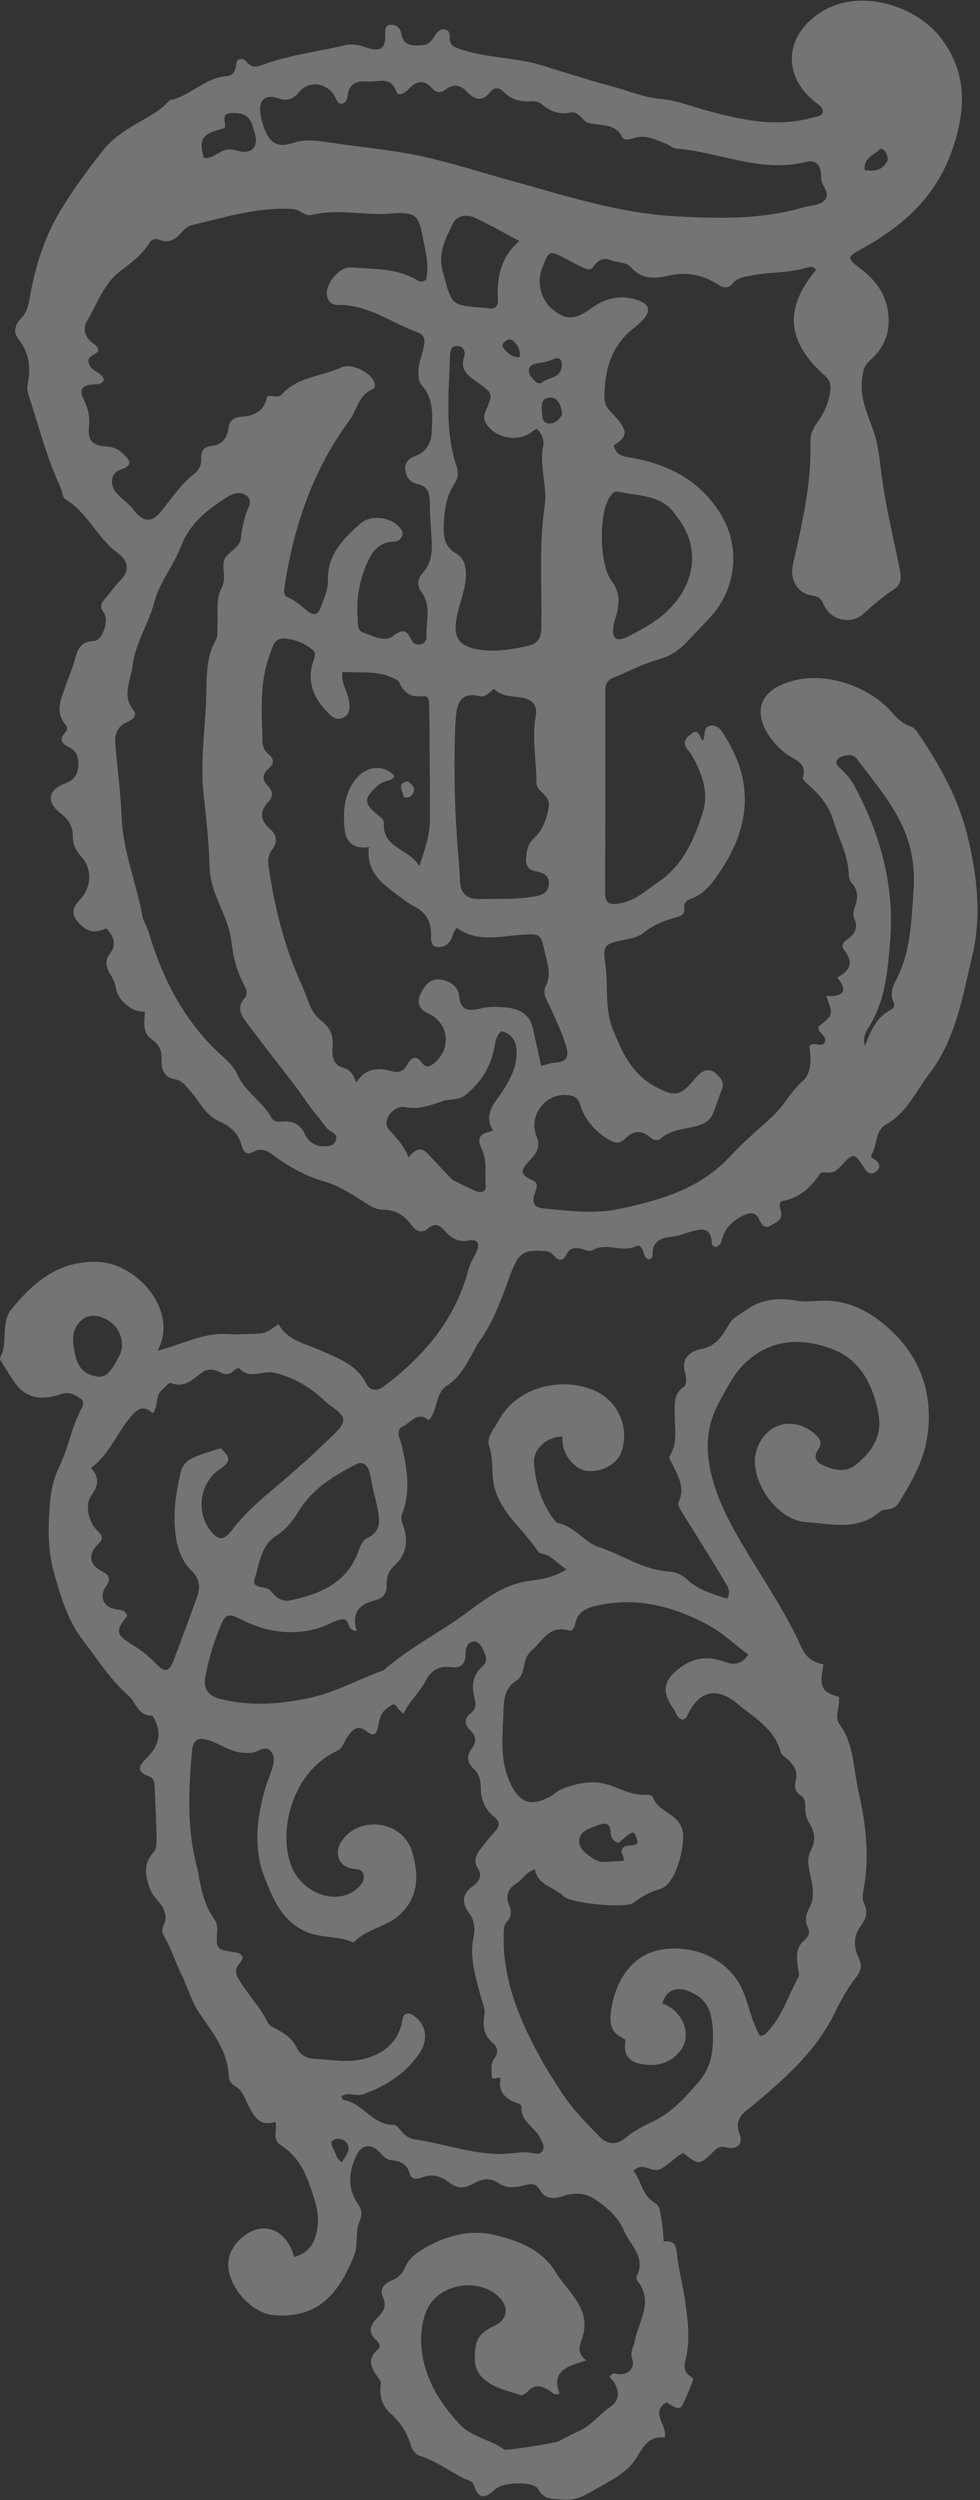 <svg width="360" height="918" viewBox="0 0 360 918" fill="none" xmlns="http://www.w3.org/2000/svg">
<rect x="0" y="0" width="360" height="918" fill="#333333" stroke="none"/>
<path d="M208.339 460.176C207.063 462.976 205.567 463.363 203.662 461.281C202.775 460.312 202.026 459.552 200.411 459.426C192.464 458.808 190.588 459.831 187.66 467.583C184.549 475.817 181.841 484.301 176.776 491.551C172.72 497.356 170.66 504.67 164.268 508.762C159.662 511.71 160.977 517.73 157.495 521.535C153.453 517.972 150.928 522.342 148.015 523.769C145.107 525.194 146.875 527.909 147.459 530.366C149.464 538.812 151.057 547.35 147.73 555.884C147.136 557.407 147.6 558.748 148.111 560.212C150.027 565.696 149.41 570.813 144.933 574.834C142.707 576.833 141.994 579.129 142.024 581.908C142.058 585.108 140.908 586.919 137.359 587.748C131.812 589.043 128.967 592.774 131.083 598.899C127.415 598.808 128.631 595.433 126.449 594.546C123.288 594.648 120.525 596.773 117.379 597.741C107.115 600.9 97.275 599.182 88.121 594.44C84.154 592.384 82.834 592.726 81.187 596.631C78.593 602.785 76.695 609.103 75.436 615.627C74.548 620.229 76.581 622.777 81.135 623.909C92.214 626.663 103.102 625.786 114.138 623.379C123.525 621.332 131.772 616.58 140.665 613.407C140.82 613.352 140.982 613.278 141.104 613.171C149.055 606.203 158.411 601.075 167.086 595.268C175.405 589.699 183.096 582.081 194.284 580.531C198.506 579.946 203.708 579.296 208.097 576.221C204.846 574.395 202.858 571.137 199.053 570.507C198.586 570.43 197.988 570.182 197.749 569.818C191.824 560.778 181.748 554.102 181.026 542.147C180.793 538.285 180.913 534.659 179.642 530.812C178.617 527.71 181.577 524.648 183.066 521.817C189.986 508.658 207.689 505.152 219.501 511.162C227.539 515.251 231.272 524.897 228.215 533.317C226.687 537.529 221.269 540.557 215.966 540.163C211.75 539.85 207.6 535.471 206.723 530.343C206.561 529.394 206.609 528.409 206.56 527.44C200.36 527.79 195.681 532.249 196.191 537.802C196.865 545.146 198.995 552.114 203.592 558.094C203.985 558.605 204.537 559.222 205.105 559.335C211.184 560.553 214.768 566.422 220.065 568.128C228.527 570.854 236.024 576.352 245.151 576.98C247.939 577.172 250.186 577.967 252.302 579.917C256.433 583.723 261.678 585.397 267.16 587.012C268.701 584.34 267.118 582.249 266.047 580.455C260.933 571.888 255.595 563.453 250.34 554.97C249.634 553.83 248.787 552.621 249.409 551.254C251.719 546.179 249.021 541.995 247.071 537.697C246.59 536.636 245.476 535.459 246.083 534.497C249.02 529.84 247.802 524.363 247.853 519.658C247.901 515.217 247.221 511.942 251.346 509.127C252.204 508.541 252.229 505.812 251.756 504.358C249.915 498.702 253.644 496.126 257.683 495.342C263.329 494.245 265.52 490.096 267.942 486.12C269.432 483.673 271.576 482.836 273.633 481.336C279.719 476.899 285.864 476.455 292.925 477.662C296.386 478.253 300.148 477.524 303.819 477.628C314.282 477.923 322.623 483.673 329.008 490.213C338.914 500.359 342.961 513.644 340.508 528.283C339.038 537.059 334.692 544.481 330.151 551.871C329.373 553.136 328.379 553.75 327.007 554.038C325.714 554.31 324.103 554.31 323.218 555.092C315.055 562.304 305.225 559.464 296.215 558.939C285.065 558.289 274.916 542.907 277.795 532.936C280.842 522.385 291.802 519.466 299.846 527.028C301.593 528.67 301.893 530.327 300.52 532.314C298.966 534.562 299.454 536.689 301.757 537.776C305.918 539.741 310.506 541.029 314.498 537.778C320.14 533.183 324.137 527.482 322.773 519.631C320.941 509.091 316.303 499.562 306.201 495.576C295.025 491.167 283.362 491.277 273.661 500.572C269.513 504.546 267.195 509.438 264.43 514.391C260.354 521.692 259.347 528.779 260.342 536.208C261.834 547.36 266.943 557.336 272.638 566.994C280.052 579.567 288.429 591.603 294.443 604.963C296.109 608.665 298.8 610.524 302.54 611.13C300.486 620.387 302.715 621.429 308.148 623.102C308.807 626.42 306.253 630.2 308.436 633.206C313.859 640.672 313.457 649.646 315.403 657.995C318.239 670.165 319.493 682.457 317.058 694.888C316.763 696.397 316.868 697.801 317.538 699.254C318.767 701.922 318.229 704.49 316.488 706.762C313.53 710.623 313.377 714.696 315.445 718.941C316.743 721.606 316.41 723.557 314.428 726.107C311.302 730.128 308.794 734.712 306.543 739.312C299.763 753.16 288.546 763.041 277.082 772.678C273.504 775.685 269.39 777.623 271.743 783.787C273.024 787.143 270.862 789.618 266.664 788.505C265.086 788.087 263.856 788.344 262.611 789.57C256.899 795.195 256.864 795.159 250.986 790.616C247.834 792.01 245.756 795.01 242.507 796.497C239.257 797.985 236.106 793.562 232.706 797.181C235.679 800.829 235.778 806.199 240.697 809.002C242.687 810.136 242.592 813.36 243.064 815.718C243.517 817.984 243.56 820.331 243.821 823.037C248.732 822.631 248.371 825.465 248.87 829.277C249.582 834.712 251.049 840.107 251.795 845.634C252.746 852.683 253.627 859.677 251.801 866.657C251.178 869.036 251.261 870.881 253.324 872.404C253.85 872.792 254.772 873.503 254.679 873.742C253.403 877.026 252.214 880.386 250.49 883.438C249.704 884.828 248.172 884.305 244.791 882.151C238.645 885.925 245.221 890.403 244.218 895.057C238.624 894.386 236.495 897.964 233.942 902.305C230.82 907.615 224.92 910.575 219.583 913.571C215.705 915.746 212.076 918.38 206.789 917.867C202.977 917.497 199.907 918.072 197.655 913.986C196.056 911.084 184.967 911.223 181.86 914.109C178.218 917.492 175.777 917.915 174.081 912.532C173.594 910.989 171.88 910.812 170.534 910.148C164.997 907.414 160.079 903.519 154.013 901.699C152.695 901.304 151.318 899.425 150.914 897.968C149.6 893.22 147.056 889.464 143.436 886.185C140.586 883.603 139.358 880.18 139.818 876.237C139.911 875.438 139.911 874.38 139.475 873.808C136.616 870.068 134.177 866.497 139.114 862.419C139.942 861.735 139.092 860.046 138.237 859.298C134.642 856.147 136.334 853.378 138.841 850.826C141.014 848.616 142.152 846.615 140.596 843.351C139.279 840.589 141.24 838.428 143.74 837.48C146.493 836.435 147.983 834.633 149.109 832.031C150.256 829.379 152.535 827.604 154.996 826.094C163.239 821.038 172.485 818.484 181.646 820.689C190.14 822.734 198.956 825.8 204.067 834.27C206.376 838.096 209.606 841.26 211.992 845.095C214.757 849.539 215.484 854.064 213.78 858.821C212.757 861.676 211.932 864.184 215.397 866.727C208.724 868.817 202.278 870.43 205.55 878.855C203.625 879.83 202.785 878.443 201.745 877.787C198.944 876.022 196.316 875.293 193.751 878.266C193.165 878.945 191.834 879.722 191.189 879.491C186.333 877.758 181.03 876.894 177.164 873.043C174.129 870.019 174.174 866.314 174.607 862.331C175.096 857.827 177.892 855.732 181.576 854.058C186.426 851.853 187.122 847.109 183.26 843.398C175.609 836.048 160.73 838.643 156.706 848.449C154.135 854.714 154.248 861.634 155.893 868.15C157.995 876.482 162.559 883.3 168.498 889.826C173.328 895.134 179.903 895.586 185.015 899.336C185.142 899.43 185.325 899.452 185.486 899.494C186.723 899.819 204.106 897.047 205.275 896.428C207.773 895.105 210.258 893.735 212.84 892.594C217.404 890.579 220.268 886.399 224.378 883.675C228.237 881.117 227.477 876.097 223.934 872.899C224.794 871.378 225.536 871.42 226.419 871.638C230.275 872.59 233.463 869.853 232.227 866.173C231.345 863.548 232.775 861.935 233.145 859.832C234.425 852.56 240.28 845.358 234.287 837.682C233.925 837.218 233.671 836.262 233.902 835.803C237.418 828.801 231.384 824.316 229.168 819.027C227.05 813.973 222.598 810.174 217.962 807.224C214.683 805.138 210.725 805.108 206.859 806.414C203.489 807.553 200.296 807.667 198.179 803.945C196.655 801.267 194.159 802.04 191.933 802.602C188.725 803.411 185.748 803.498 182.868 801.491C179.655 799.252 176.361 800.349 173.441 802.051C170.374 803.838 167.676 803.476 165.11 801.475C161.979 799.033 158.746 798.035 154.897 799.619C153.242 800.301 151.114 800.263 150.598 798.389C149.576 794.671 147.263 793.527 143.722 793.231C141.986 793.086 140.617 791.554 139.328 790.155C136.407 786.986 132.779 787.508 130.965 791.359C128.143 797.348 127.479 803.474 131.445 809.219C133.086 811.596 133.069 813.34 131.967 816.015C130.419 819.771 131.669 824.148 130.105 828.123C124.322 842.823 116.401 851.263 100.899 850.178C92.01 849.555 82.772 838.684 83.951 829.901C84.694 824.364 90.621 818.738 96.166 818.307C101.57 817.887 106.33 822.041 108.023 828.782C114.522 827.106 116.377 821.863 116.772 816.305C117.11 811.567 115.366 807.039 113.777 802.409C111.589 796.032 108.547 791.103 102.876 787.49C99.928 785.611 102 781.921 101.154 779.19C96.002 780.498 93.905 779.086 90.253 771.06C89.316 769.003 88.5 767.252 86.482 766.116C85.138 765.359 84.101 764.045 84.043 762.504C83.702 753.323 78.227 746.432 73.379 739.451C70.265 734.967 69.065 729.811 66.685 725.102C64.451 720.683 63.104 715.789 60.534 711.476C59.716 710.104 59.253 708.709 59.987 707.224C62.105 702.932 59.655 699.818 57.14 696.933C55.777 695.37 55.117 693.839 54.509 691.856C53.152 687.427 53.057 683.761 56.475 680.089C57.604 678.876 57.553 676.277 57.517 674.321C57.406 668.168 57.046 662.019 56.782 655.869C56.714 654.299 56.408 652.834 54.696 652.246C49.444 650.442 51.461 647.915 54.025 645.395C57.797 641.686 59.427 637.469 57.227 632.332C56.851 631.453 56.202 629.975 55.689 629.979C50.568 630.02 50.018 625.089 47.222 622.667C40.537 616.878 36.05 609.525 30.733 602.688C24.739 594.981 22.389 586.359 19.841 577.498C17.665 569.927 17.649 562.44 18.149 554.523C18.516 548.709 19.244 543.681 21.791 538.514C25.169 531.663 26.247 523.868 30.019 517.114C30.683 515.925 30.895 514.381 29.519 513.504C27.452 512.186 25.487 510.919 22.602 511.887C16.43 513.957 10.347 514.184 5.86 508.277C3.864 505.65 2.229 502.746 0.467 499.945C0.21 499.537 -0.119 498.847 0.049 498.548C3.155 493.023 0.102 485.872 4.126 480.874C12.257 470.775 21.798 462.767 35.967 463.373C51.084 464.02 65.791 482.03 57.815 495.974C66.675 493.799 74.734 489.207 83.992 489.878C86.475 490.058 88.986 489.896 91.483 489.842C97.351 489.714 97.351 489.702 102.294 486.224C105.775 492.395 112.313 493.366 118.137 496.036C124.068 498.756 130.914 501.01 134.35 507.716C135.937 510.812 138.309 511.135 141.317 508.857C156.017 497.725 167.36 484.266 172.135 465.997C172.715 463.78 174.058 461.765 175.024 459.645C176.363 456.703 175.633 454.862 172.186 455.513C168.381 456.231 165.761 454.693 163.456 452.025C161.621 449.902 159.84 448.838 157.156 451.12C155.029 452.928 152.948 452.306 151.238 449.933C148.686 446.391 145.348 444.213 140.714 444.21C137.59 444.208 135.105 442.208 132.59 440.619C128.35 437.939 124.062 435.28 119.246 433.891C112.242 431.872 106.071 428.415 100.278 424.125C98.057 422.479 95.832 421.346 92.949 423.013C90.407 424.483 89.287 422.622 88.724 420.49C87.558 416.067 84.549 413.517 80.517 411.752C75.368 409.497 73.208 404.263 69.685 400.392C68.023 398.566 66.847 396.635 63.902 396.22C60.361 395.722 59.072 392.218 59.323 389.389C59.639 385.812 58.312 383.465 55.83 381.713C52.006 379.016 53.182 375.055 53.176 371.436C48.971 371.932 43.541 367.737 42.646 363.162C42.215 360.96 41.425 359.153 40.286 357.32C38.876 355.053 38.521 352.679 40.294 350.34C42.916 346.88 41.887 343.88 39.01 340.839C35.778 342.409 32.751 342.647 29.893 339.862C26.146 336.211 25.955 334.044 29.558 330.16C33.666 325.73 33.965 319.029 29.808 314.505C27.718 312.23 26.694 309.852 26.729 306.909C26.772 303.257 25.097 300.789 22.192 298.57C16.82 294.467 17.639 289.96 23.972 287.658C26.787 286.635 28.397 284.804 28.717 281.859C29.043 278.862 28.55 275.995 25.657 274.527C22.911 273.134 21.363 271.837 23.98 268.991C24.738 268.166 24.841 267.057 24.14 266.233C19.828 261.168 22.699 256.207 24.307 251.254C25.233 248.404 26.554 245.673 27.343 242.791C28.387 238.978 29.133 235.615 34.422 235.407C37.727 235.276 40.19 227.752 38.109 224.92C36.513 222.747 37.169 221.386 38.669 219.716C40.554 217.619 42.082 215.177 44.095 213.224C48.047 209.391 46.93 205.769 43.278 203.096C35.803 197.626 32.278 188.446 24.312 183.508C22.803 182.572 22.957 180.543 22.264 179.056C17.397 168.616 14.505 157.49 10.973 146.589C10.418 144.877 9.761 142.891 10.121 141.245C11.49 134.999 10.668 129.473 6.637 124.294C4.816 121.955 5.531 119.074 7.639 116.998C10.192 114.483 10.534 111.475 11.148 108.089C13.08 97.421 16.418 87.019 21.985 77.693C26.688 69.813 32.18 62.347 37.891 55.147C41.943 50.037 47.783 46.755 53.398 43.522C56.307 41.847 59.103 40.181 61.429 37.766C61.775 37.407 62.117 36.873 62.538 36.783C69.952 35.202 75.25 28.611 82.989 27.994C87.171 27.66 86.333 24.131 87.139 22.158C88.891 21.134 89.911 21.882 90.625 22.772C92.297 24.854 94.117 24.696 96.399 23.848C106.265 20.183 116.727 18.949 126.912 16.578C129.625 15.946 132.08 16.613 134.685 17.489C139.943 19.258 141.81 17.674 141.488 12.258C141.404 10.835 141.59 9.403 143.243 9.136C145.435 8.781 147.03 10.361 147.316 12.069C148.148 17.031 151.493 16.841 155.159 16.606C157.513 16.456 158.583 14.92 159.685 13.177C160.48 11.919 161.5 10.608 163.224 10.787C165.313 11.004 165.157 12.777 165.204 14.243C165.286 16.788 166.991 17.315 169.05 18.027C178.883 21.429 189.455 21.001 199.34 24.08C207.597 26.652 215.842 29.285 224.188 31.535C230.348 33.197 236.762 35.876 242.54 36.328C248.472 36.793 253.209 38.811 258.555 40.287C271.7 43.918 285.107 47.047 298.878 43.089C300.124 42.731 301.599 42.844 302.274 41.235C302.372 39.297 300.727 38.483 299.477 37.495C287.044 27.674 288.305 12.655 301.824 4.301C316.591 -4.823 337.149 2.71 345.63 13.933C356.063 27.738 354.625 42.239 349.076 56.982C343.091 72.883 331.079 83.406 316.549 91.389C311.062 94.404 311.006 94.793 316.059 98.627C322.657 103.633 326.638 109.735 326.419 118.519C326.272 124.45 323.585 128.734 319.612 132.323C317.559 134.178 317.133 135.738 316.741 138.439C315.744 145.312 318.214 151.13 320.49 157.14C322.579 162.654 323.092 168.516 323.83 174.251C325.359 186.127 328.274 197.711 330.592 209.416C331.232 212.65 330.872 214.828 328.075 216.635C324.159 219.163 320.676 222.225 317.217 225.368C312.596 229.569 305.124 227.808 302.597 222.055C301.7 220.012 300.938 219.042 298.467 218.717C292.822 217.976 290.052 212.766 291.306 207.184C294.618 192.442 298.116 177.706 297.697 162.428C297.62 159.607 298.613 157.283 300.272 155.061C302.904 151.536 304.517 147.591 305.032 143.151C305.295 140.888 304.604 139.376 302.966 137.918C288.939 125.43 287.944 113.221 299.795 99.099C298.714 97.459 296.975 98.049 295.789 98.411C289.659 100.284 283.233 99.81 277.016 101.004C274.049 101.573 271.145 101.581 268.997 104.252C267.497 106.117 265.631 105.72 263.669 104.441C258.136 100.835 252.131 99.708 245.604 101.224C240.603 102.385 235.803 102.719 231.829 98.178C230.061 96.156 226.857 96.514 224.388 95.544C221.328 94.342 219.456 95.814 217.703 98.219C216.813 99.439 215.199 98.751 213.99 98.175C212.036 97.244 210.128 96.216 208.214 95.204C201.697 91.76 201.699 91.755 199.044 98.787C197.101 103.929 198.827 110.286 203.092 113.696C207.907 117.547 211.171 117.56 217.031 113.305C222.398 109.408 228.081 108.051 234.446 110.282C238.578 111.73 239.206 114.05 236.263 117.328C235.157 118.56 233.872 119.65 232.572 120.684C224.393 127.185 222.081 136.065 222.024 145.983C222.003 149.722 224.797 151.455 226.768 153.832C230.625 158.483 230.389 160.391 225.497 163.498C226.143 167.254 229.006 167.597 232.098 168.139C245.971 170.57 257.564 176.744 265.007 189.219C272.128 201.156 270.397 216.453 260.889 226.663C257.943 229.826 254.954 232.949 251.982 236.087C249.163 239.062 245.765 241.086 241.823 242.176C236.012 243.784 230.734 246.698 225.169 248.904C222.886 249.81 222.37 251.565 222.368 253.686C222.348 278.513 222.373 303.342 222.282 328.169C222.268 331.983 224.528 332.163 227.225 331.805C233.136 331.02 237.319 326.953 241.956 323.793C250.998 317.632 255.063 308.12 258.17 298.286C260.393 291.251 258.064 284.481 254.607 278.181C254.049 277.163 253.414 276.154 252.648 275.289C250.343 272.688 252.137 270.812 253.971 269.442C256.737 267.376 256.952 270.568 258.106 272.036C259.351 270.174 258.009 266.749 261.21 266.464C264.197 266.199 265.299 268.762 266.63 270.913C278.089 289.425 274.574 306.692 262.3 323.208C260.203 326.03 257.728 328.511 254.321 329.819C252.541 330.502 250.955 331.269 251.366 333.729C251.689 335.664 250.15 336.374 248.684 336.762C244.165 337.958 239.974 339.58 236.247 342.652C234.449 344.133 231.664 344.596 229.239 345.104C222.054 346.609 221.39 346.947 222.374 354.07C223.486 362.116 222.027 370.431 225.218 378.26C228.586 386.525 232.172 394.389 240.647 398.98C247.666 402.782 249.945 402.648 255.056 396.351C258.379 392.257 261.077 391.89 264.01 395.15C265.3 396.584 266.041 398.059 265.168 400.121C264.009 402.861 263.188 405.742 262.114 408.52C261.009 411.378 258.9 412.675 255.842 413.499C251.483 414.673 246.647 414.711 242.949 417.89C241.272 419.332 239.789 418.425 238.472 417.362C235.248 414.759 232.341 415.37 229.63 418.097C227.416 420.323 225.606 419.754 223.084 418.157C218.133 415.023 214.731 410.94 213.052 405.388C212.284 402.848 210.315 402.2 208.04 402.08C200.022 401.658 194.012 409.878 197.123 417.3C198.545 420.693 197.389 423.009 195.259 425.387C192.805 428.128 189.25 430.847 195.664 433.39C198.219 434.403 196.867 436.866 196.305 438.679C195.316 441.867 196.397 443.402 199.684 443.726C209.099 444.655 218.486 445.887 227.933 443.838C242.935 440.584 257.388 436.433 268.321 424.499C273.151 419.228 278.744 414.658 283.965 409.743C288.052 405.895 290.554 400.781 294.859 396.949C298.407 393.791 297.848 388.488 297.33 384.13C299.115 382.203 301.201 384.783 302.855 382.972C304.14 380.377 300.418 379.354 300.592 377.023C306.158 372.662 306.158 372.662 303.52 365.768C308.89 365.97 312.177 364.589 307.563 358.925C312.576 356.406 313.361 353.142 310.33 349.146C308.729 347.035 309.714 346.025 311.492 344.781C314.009 343.02 315.334 340.608 313.886 337.47C313.186 335.952 313.54 334.549 314.044 333.115C315.151 329.968 315.417 326.969 312.886 324.255C311.812 323.104 311.822 321.545 311.717 320.02C311.261 313.433 308.024 307.681 306.207 301.536C304.339 295.218 300.472 291.198 295.942 287.228C295.463 286.809 294.786 286.004 294.912 285.599C296.686 279.877 291.606 279.012 288.657 276.692C285.876 274.503 283.509 272.019 281.727 268.918C277.115 260.894 279.438 254.443 288.131 251.009C302.59 245.296 319.316 252.635 326.705 260.568C328.998 263.029 331.043 265.58 334.395 266.685C335.28 266.977 336.198 267.69 336.728 268.465C344.811 280.289 351.871 292.569 355.332 306.703C358.94 321.433 360.701 336.181 357.128 351.117C353.537 366.124 351.09 381.649 341.336 394.338C336.383 400.781 333.108 408.66 325.462 412.93C321.406 415.194 322.318 420.337 320.218 423.843C319.407 425.198 321.275 425.576 322.039 426.337C323.354 427.646 323.318 429.095 321.859 430.187C320.225 431.411 318.797 430.981 317.691 429.217C313.896 423.164 313.547 423.11 308.911 428.166C307.481 429.726 306.01 430.852 303.741 430.563C302.948 430.462 301.664 430.414 301.361 430.858C297.92 435.896 293.84 439.852 287.484 441.007C286.083 441.261 286.331 443.102 286.781 444.492C287.864 447.842 285.045 448.916 283.032 450.086C280.85 451.355 279.727 449.552 278.911 447.788C277.728 445.231 275.895 445.082 273.547 446.124C269.546 447.899 266.534 450.57 265.239 454.865C264.853 456.144 264.733 457.537 262.706 457.9C262.403 457.644 261.527 457.256 261.518 456.848C261.369 450.055 257.23 451.233 253.003 452.49C251.096 453.057 249.202 453.852 247.252 454.049C242.818 454.498 239.356 455.666 239.759 461.157C239.792 461.604 239.038 462.108 238.742 462.472C236.668 462.237 236.725 460.658 236.273 459.479C235.825 458.31 235.028 456.975 233.813 457.562C228.598 460.08 222.877 456.157 217.738 459.017C216.243 459.848 214.846 458.78 213.408 458.499C211.57 458.141 209.729 457.959 208.339 460.176ZM228.11 748C224.9 746.454 224.064 743.346 224.269 740.415C224.94 730.848 230.114 718.004 243.077 715.876C255.388 713.855 267.947 719.848 272.698 730.557C275.165 736.118 276.011 742.318 279.206 747.62C279.974 747.403 280.575 747.413 280.889 747.117C287.084 741.305 289.331 733.137 293.309 726.004C293.838 725.056 293.195 723.434 293.042 722.131C292.63 718.611 292.271 715.181 295.474 712.501C296.772 711.415 297.707 709.647 296.872 708.014C295.37 705.075 296.192 702.611 297.572 699.989C298.942 697.385 298.724 694.653 298.319 691.736C297.765 687.749 295.778 683.389 297.741 679.716C299.803 675.858 299.356 672.805 297.345 669.506C296.263 667.73 295.797 665.862 295.803 663.81C295.808 662.139 295.856 660.334 294.218 659.317C291.979 657.928 291.687 656.088 292.331 653.724C293.176 650.62 291.705 648.252 289.557 646.187C288.604 645.27 287.083 644.495 286.797 643.401C284.531 634.715 276.991 630.748 270.895 625.636C263.056 619.062 256.571 620.917 252.294 630.342C252.06 630.857 251.384 631.171 251 631.504C248.497 631.027 248.385 628.785 247.38 627.394C243.091 621.456 243.565 617.298 249.243 612.821C253.952 609.108 259.278 607.826 265.177 609.919C268.467 611.087 271.84 612.105 274.881 607.598C269.875 603.837 265.384 599.51 260.093 596.674C247.525 589.938 234.133 586.317 219.716 589.485C215.947 590.313 212.215 591.579 211.311 596.14C211.021 597.599 210.37 599.132 208.883 598.705C201.608 596.62 199.255 602.767 195.11 606.283C191.548 609.304 193.457 614.697 189.687 617.129C185.234 620.003 185.038 624.176 184.924 628.801C184.721 637.083 183.564 645.277 186.853 653.402C190.32 661.966 194.874 663.959 202.713 659.31C203.857 658.632 204.836 657.626 206.036 657.101C210.196 655.283 214.773 654.267 219.119 654.514C225.43 654.873 230.874 659.654 237.613 659.007C238.341 658.937 239.665 659.401 239.821 659.897C241.725 665.967 250.848 665.817 250.958 674.264C251.027 679.55 248.161 691.969 242.586 693.592C238.808 694.692 235.799 696.334 232.774 698.681C229.934 700.885 209.685 698.968 207.05 696.327C203.547 692.815 197.467 692.334 196.519 686.409C193.088 687.443 191.998 690.256 189.71 691.603C186.487 693.499 185.61 696.3 187.069 699.71C188.024 701.943 187.908 703.877 186.192 705.682C185.21 706.715 185.125 708.069 185.068 709.421C184.324 726.875 191.085 742.323 199.235 756.944C201.383 760.798 204.002 764.761 206.487 768.616C210.226 774.42 215.249 779.46 220.108 784.453C222.84 787.26 226.121 788.094 229.828 784.987C232.72 782.563 236.21 780.73 239.661 779.12C246.86 775.759 251.936 769.941 256.891 764.177C261.057 759.331 262.087 753.508 261.885 746.714C261.648 738.758 260.11 733.895 252.661 731.042C248.17 729.321 244.546 731.103 243.298 735.645C251.092 738.447 254.537 747.558 249.677 753.367C246.32 757.381 241.516 759.112 235.342 757.863C230.3 756.843 228.998 753.805 229.78 749.196C229.821 748.955 229.085 748.581 228.11 748ZM48.314 186.264C52.252 191.84 55.592 192.321 59.303 187.669C63.102 182.907 66.467 177.793 71.363 173.982C73.143 172.597 74.053 170.669 73.908 168.284C73.757 165.796 74.752 164.098 77.47 163.793C81.308 163.362 83.398 161.224 83.889 157.364C84.257 154.478 85.913 153.158 88.965 153.001C93.644 152.76 97.21 150.703 98.113 145.581C99.965 144.923 102.105 146.412 103.509 144.842C109.379 138.281 118.191 138.256 125.487 134.88C128.998 133.255 135.93 136.609 137.386 140.115C137.808 141.132 137.962 142.46 137.042 142.828C131.739 144.949 131.185 150.532 128.323 154.409C114.794 172.732 107.801 193.597 104.476 215.881C104.273 217.242 104.209 218.744 105.71 219.35C108.565 220.503 110.714 222.594 113.035 224.463C115.143 226.16 116.86 225.736 117.714 223.312C118.869 220.034 120.563 216.604 120.46 213.288C120.161 203.703 126.075 197.948 132.29 192.336C135.968 189.015 142.995 189.701 146.406 193.236C147.363 194.227 148.21 195.252 147.718 196.753C147.243 198.205 146.099 198.901 144.672 198.919C138.77 198.994 136.333 203.124 134.446 207.731C131.957 213.805 130.829 220.114 131.408 226.734C131.597 228.902 130.958 231.486 133.508 232.314C137.046 233.462 141.32 235.978 144.381 233.56C147.968 230.727 149.455 231.411 151.063 234.83C151.749 236.288 152.763 236.788 154.238 236.616C156.15 236.393 156.744 234.979 156.669 233.398C156.409 227.922 158.673 222.221 154.57 217.054C153.241 215.38 153.331 212.527 155.138 210.561C158.06 207.38 158.776 203.541 158.616 199.452C158.428 194.638 157.921 189.83 157.907 185.018C157.896 181.358 157.503 178.598 153.087 177.667C150.619 177.147 148.93 174.919 148.863 172.073C148.802 169.49 150.465 168.238 152.655 167.41C156.55 165.938 158.355 162.799 158.563 158.922C158.892 152.788 159.483 146.507 154.839 141.366C153.772 140.185 153.861 138.63 153.744 137.114C153.491 133.83 154.964 130.942 155.558 127.86C155.987 125.638 156.6 123.211 153.435 122.056C143.739 118.52 135.181 111.74 124.143 111.988C122.004 112.036 120.409 110.75 120.087 108.337C119.512 104.03 124.796 97.808 129.086 98.186C137.286 98.907 145.769 98.335 153.237 102.903C154.088 103.423 155.076 103.745 156.512 102.698C157.75 97.588 156.317 92.363 155.276 86.995C153.731 79.026 152.628 77.881 144.363 78.334C144.031 78.352 143.702 78.425 143.37 78.451C133.769 79.191 124.116 76.515 114.519 78.936C113.099 79.295 111.574 78.54 110.291 77.683C109.146 76.918 107.916 76.729 106.524 76.676C94.044 76.202 82.259 79.885 70.339 82.695C69.009 83.008 67.735 84.195 66.766 85.273C64.491 87.805 62.147 89.575 58.513 88.026C57.161 87.449 55.618 87.951 54.92 89.1C52.275 93.447 48.412 96.383 44.404 99.357C38.174 103.98 35.758 111.381 32.033 117.798C30.407 120.6 31.052 123.242 33.419 125.46C34.457 126.432 36.151 126.886 36.103 128.922C34.904 130.532 30.985 130.738 33.056 134.387C34.31 136.596 37.537 136.767 38.181 139.528C37.33 141.313 35.719 141.097 34.272 141.183C30.303 141.417 28.769 142.786 30.84 146.911C32.306 149.831 33.078 152.969 32.69 156.531C32.106 161.88 33.908 163.631 39.404 163.983C41.749 164.133 43.555 165.016 45.167 166.551C47.606 168.874 49.212 170.8 44.333 172.422C40.712 173.625 40.065 177.875 42.775 181.03C44.269 182.768 46.226 184.109 48.314 186.264ZM72.591 686.425C73.645 692.843 74.832 699.205 78.721 704.686C79.592 705.914 79.879 707.362 79.773 708.955C79.324 715.676 79.529 715.897 85.945 716.824C88.734 717.227 90.265 718.407 87.954 721C85.925 723.276 86.671 725.136 87.991 727.284C91.256 732.6 95.678 737.13 98.437 742.804C98.882 743.719 100.132 744.333 101.126 744.875C104.337 746.627 107.346 748.328 109.044 752.012C110.126 754.359 112.573 755.89 115.547 756.022C119.038 756.176 122.516 756.632 126.007 756.758C136.546 757.137 146.192 752.187 147.772 741.928C148.237 738.907 150.153 738.677 152.472 740.532C156.746 743.951 157.419 749.141 153.863 754.297C148.855 761.558 141.71 765.942 133.567 768.98C130.936 769.961 128.067 767.985 125.392 769.756C125.777 770.41 125.971 771.134 126.264 771.177C133.345 772.215 136.884 780.413 144.638 780.248C145.612 780.227 146.735 781.759 147.589 782.745C148.848 784.198 150.353 785.282 152.193 785.546C162.82 787.07 173.041 790.951 183.93 790.957C187.735 790.96 191.494 789.881 195.322 790.546C196.783 790.8 198.46 791.335 199.36 789.667C200.264 787.992 199.148 786.602 198.41 785.062C196.489 781.054 191.237 779.112 191.546 773.684C191.616 772.454 189.925 772.313 188.854 771.854C185.065 770.23 182.964 767.536 183.881 763.172C182.925 762.182 181.676 764.216 180.605 762.647C180.752 760.442 179.88 757.975 181.705 755.706C183.191 753.858 182.765 751.637 181.134 750.279C177.728 747.443 177.26 744.044 177.935 739.972C178.346 737.493 177.116 735.133 176.493 732.718C174.733 725.892 172.46 718.999 173.864 711.854C174.557 708.326 174.458 705.375 172.292 702.443C169.623 698.83 169.622 695.541 173.641 692.645C175.731 691.139 177.372 688.993 175.618 686.226C173.856 683.447 174.751 681.168 176.538 678.934C178.201 676.854 179.76 674.67 181.604 672.761C183.639 670.654 183.905 669.046 181.409 667.038C178.29 664.531 176.636 660.882 176.631 657.052C176.627 653.981 176.202 651.554 173.934 649.439C171.679 647.337 171.256 644.803 173.155 642.277C175.088 639.704 175.057 637.539 172.677 635.251C170.71 633.359 170.331 631.137 172.74 629.267C174.611 627.815 174.985 626.036 174.41 623.949C173.125 619.285 173.434 615.177 177.431 611.694C179.615 609.791 178.161 607.303 177.211 605.249C176.595 603.918 175.381 602.484 173.755 602.799C171.305 603.273 171.039 605.59 171.017 607.555C170.976 611.297 169.176 612.596 165.641 612.175C161.187 611.644 158.357 613.262 156.152 617.557C154.081 621.592 150.287 624.679 148.254 629.304C147.127 628.255 146.585 627.87 146.203 627.365C145.709 626.709 145.401 625.891 144.421 625.808C140.671 627.947 139.717 629.157 138.906 633.901C138.462 636.502 137.413 637.941 135.061 636.007C131.379 632.981 129.496 635.03 127.499 637.98C126.323 639.717 125.935 641.965 123.658 643.02C107.88 650.336 102.126 671.183 106.791 684.567C110.458 695.085 123.486 700.054 130.991 693.635C132.561 692.292 133.959 690.789 133.557 688.543C133.117 686.086 130.975 686.483 129.21 686.151C124.139 685.195 122.657 680.039 125.616 675.863C132.304 666.425 147.972 668.626 151.34 679.842C154.216 689.419 153.424 696.958 146.758 703.182C141.947 707.675 134.823 708.167 130.234 712.983C130.062 713.165 129.537 713.192 129.27 713.076C123.836 710.701 117.813 711.846 112.117 709.165C103.202 704.967 100.19 697.001 97.158 689.282C92.986 678.661 94.327 667.529 97.44 656.695C98.218 653.985 99.447 651.401 100.189 648.683C100.711 646.769 100.903 644.558 99.424 642.992C97.912 641.39 96.03 642.202 94.355 643.071C92.962 643.792 91.535 643.681 90.007 643.662C85.297 643.605 81.621 640.808 77.47 639.294C73.067 637.688 70.894 638.553 70.506 643.113C69.293 657.363 68.497 671.644 72.591 686.425ZM157.714 260.873C157.376 258.891 158.341 255.318 155.534 255.636C150.811 256.172 148.399 254.463 146.611 250.505C146.22 249.638 144.782 249.151 143.738 248.688C137.939 246.12 131.801 247.263 125.767 246.668C125.193 250.806 127.615 253.762 128.156 257.152C128.524 259.453 128.851 262.002 126.346 263.412C123.766 264.864 121.805 263.13 120.213 261.466C115.333 256.365 112.689 250.501 114.924 243.299C115.423 241.693 116.359 239.907 114.851 238.634C111.79 236.051 107.98 234.587 104.1 234.48C100.648 234.384 99.992 238.009 99.056 240.535C95.182 250.978 96.198 261.877 96.454 272.682C96.495 274.377 97.328 275.899 98.688 277.009C100.672 278.628 100.786 280.299 98.864 282.012C96.462 284.151 95.98 286.193 98.526 288.722C100.233 290.417 100.424 292.537 98.547 294.499C95.217 297.982 95.579 301.21 99.152 304.351C101.621 306.521 102.127 309.157 100.029 311.877C98.466 313.903 98.348 316.001 98.709 318.456C100.896 333.327 104.467 347.799 110.776 361.499C112.858 366.02 113.873 371.604 117.746 374.565C121.57 377.487 122.541 380.402 122.14 384.663C121.844 387.816 122.512 391.111 125.918 392.017C128.738 392.766 129.809 394.612 130.876 397.503C134.379 392.045 139.034 391.979 143.939 393.357C146.688 394.129 148.339 393.269 149.652 390.846C151.008 388.344 152.855 387.257 154.954 390.182C156.508 392.348 158.052 391.606 159.582 390.307C166.014 384.844 164.837 375.502 157.249 372.107C153.745 370.539 153.026 368.041 154.592 364.807C155.946 362.013 157.978 359.325 161.301 359.639C164.879 359.978 168.261 361.806 168.691 365.93C169.22 371 172.096 371.371 176.045 370.393C179.494 369.538 183.003 369.633 186.478 370.015C191.168 370.53 194.689 372.643 195.772 377.652C196.74 382.131 197.738 386.603 198.784 391.355C200.796 390.894 202.378 390.315 203.991 390.204C208.387 389.903 209.12 387.912 207.886 383.875C206.463 379.216 204.365 374.908 202.417 370.498C201.239 367.831 198.972 365.09 200.509 362.048C202.719 357.675 200.972 353.563 200.094 349.515C198.611 342.679 198.344 342.731 190.881 343.309C183.005 343.919 175 346.009 167.742 340.658C167.125 341.703 166.642 342.222 166.493 342.823C165.767 345.738 163.918 347.885 161.014 347.773C157.584 347.641 158.466 344.162 158.346 342.212C158.068 337.695 156.038 334.779 152.125 332.809C150.502 331.991 149.001 330.895 147.54 329.799C141.309 325.126 134.394 320.892 135.493 311.041C130.288 311.929 127.165 309.387 126.658 304.957C125.958 298.848 126.195 292.6 129.87 287.165C133.831 281.308 140.583 280.275 144.824 284.823C144.426 286.476 142.895 286.491 141.693 286.859C140.202 287.316 139.016 288.166 137.917 289.205C133.807 293.092 133.838 295.135 138.025 298.651C139.295 299.716 141.105 300.729 141.031 302.461C140.638 311.586 149.943 311.389 154.041 317.989C156.256 311.448 157.908 306.464 157.93 301.184C157.986 288.054 157.802 274.923 157.714 260.873ZM52.499 337.257C53.262 339.097 54.191 340.888 54.761 342.786C59.494 358.552 66.656 372.889 78.417 384.734C81.55 387.89 85.422 390.548 87.302 394.766C90.118 401.084 96.53 404.483 99.729 410.468C100.565 412.032 102.239 411.972 103.741 411.84C107.673 411.493 110.351 412.873 112.097 416.645C113.756 420.229 117.085 421.325 120.901 420.794C122.138 420.623 123.017 419.82 123.406 418.609C123.837 417.266 123.188 416.249 122.069 415.716C119.647 414.56 118.678 412.165 117.042 410.33C113.622 406.497 111.025 402.077 107.946 398.095C102.289 390.778 96.568 383.502 91.036 376.076C88.716 372.961 86.632 370.148 89.921 366.417C91.206 364.959 90.467 363.185 89.675 361.711C86.957 356.656 85.633 351.243 84.983 345.573C83.895 336.076 77.214 328.506 76.965 318.213C76.757 309.607 75.817 300.718 74.818 291.987C73.448 280.026 75.355 268.073 75.758 256.112C75.999 248.954 75.474 241.766 79.207 235.187C80.127 233.567 79.764 231.62 79.862 229.79C80.105 225.209 79.27 219.954 81.257 216.251C83.321 212.403 81.612 209.307 82.206 206.119C82.829 202.776 88.144 201.75 88.534 197.314C88.794 194.354 89.507 191.391 90.388 188.544C91.065 186.358 92.981 184.079 90.733 182.161C88.434 180.199 85.669 181.082 83.299 182.598C76.146 187.175 69.706 192.172 66.454 200.688C63.758 207.75 58.502 213.991 56.658 221.18C54.608 229.174 49.679 236.061 48.744 244.283C48.117 249.795 44.533 255.321 49.131 260.907C50.647 262.749 48.619 264.346 46.887 265.064C43.195 266.595 42.033 269.506 42.347 273.106C43.136 282.157 44.308 291.166 44.693 300.264C45.222 312.758 50.174 324.405 52.499 337.257ZM215.812 45.011C213.631 43.934 212.475 40.731 209.612 41.32C205.437 42.179 202.178 40.914 199.05 38.313C198.116 37.536 196.539 37.056 195.329 37.174C191.234 37.577 187.753 36.538 184.847 33.629C183.221 32.001 181.572 32.004 180.152 33.764C177.151 37.481 174.42 36.789 171.467 33.64C169.315 31.345 166.753 30.596 163.912 32.727C162.099 34.087 160.399 34.295 158.666 32.349C155.807 29.139 152.959 29.616 150.189 32.645C148.925 34.028 146.331 35.654 145.646 33.744C143.447 27.616 138.795 30.29 134.941 29.927C130.86 29.543 128.165 30.848 127.637 35.338C127.489 36.6 126.961 37.974 125.288 38.122C124.047 37.96 123.74 36.962 123.323 36.06C120.767 30.532 113.691 29.138 109.871 33.811C107.383 36.855 105.094 37.082 101.664 35.949C97.576 34.598 95.161 36.7 95.579 41.015C95.781 43.102 96.321 45.163 97.105 47.234C99.185 52.727 102.159 54.399 108.02 52.386C112.12 50.977 117.073 51.733 121.165 52.345C129.864 53.647 138.624 54.549 147.308 55.936C161.293 58.168 174.694 62.776 188.299 66.51C207.783 71.858 227.002 78.18 247.408 79.373C263.589 80.32 279.694 80.695 295.444 76.07C297.961 75.332 301.071 75.548 302.89 73.528C305.374 70.772 301.691 68.379 301.73 65.66C301.737 65.163 301.615 64.666 301.598 64.168C301.469 60.404 299.696 58.56 295.851 59.511C279.427 63.574 264.238 55.793 248.367 54.562C247.144 54.467 246.027 53.358 244.803 52.862C240.816 51.244 236.902 49.181 232.352 50.835C231.073 51.3 229.085 51.504 228.593 50.455C226.047 45.03 220.783 46.413 215.812 45.011ZM81.09 531.813C84.828 535.259 84.781 536.818 80.864 539.377C73.666 544.078 71.831 554.511 76.957 561.584C80.096 565.915 82.128 565.921 85.369 561.668C89.529 556.21 94.561 551.674 99.821 547.269C107.601 540.754 115.2 533.986 122.451 526.891C127.705 521.751 127.26 520.286 121.412 516.153C120.202 515.298 119.138 514.231 118.026 513.239C112.998 508.754 107.135 505.555 100.686 504.057C96.565 503.1 91.726 506.759 87.844 502.413C87.69 502.241 86.505 502.659 86.115 503.088C84.328 505.05 82.627 504.88 80.388 503.654C78.649 502.701 76.113 502.657 74.58 503.728C70.968 506.25 68.046 509.926 62.735 507.816C62.064 507.549 60.445 509.493 59.351 510.505C57.03 512.653 58.246 516.254 56.117 518.964C52.674 515.828 50.566 517.172 47.947 520.294C42.91 526.299 40.192 534.025 33.427 539.036C36.363 542.324 36.406 545.201 33.708 548.865C30.95 552.609 32.489 559.009 36.001 562.334C37.653 563.898 38.003 565.196 36.185 566.896C32.171 570.648 32.695 574.564 37.572 577.059C40.282 578.445 40.778 579.99 38.923 582.548C36.318 586.142 37.968 590.089 42.336 590.886C44.145 591.217 46.084 591.04 46.734 593.338C42.282 598.927 42.549 600.284 48.823 604.106C51.945 606.009 54.774 608.262 57.312 610.914C60.503 614.247 62.135 613.989 63.746 609.776C66.719 601.999 69.566 594.174 72.405 586.346C73.692 582.796 73.373 579.675 70.4 576.801C66.948 573.463 65.307 569.081 64.598 564.336C63.398 556.291 64.548 548.437 66.382 540.63C67.052 537.778 69.01 536.035 71.599 534.99C74.505 533.816 77.469 532.788 81.09 531.813ZM199.252 165.242C200.083 162.308 199.58 159.745 197.169 157.454C196.499 157.857 195.905 158.127 195.414 158.524C190.313 162.657 181.359 160.828 178.33 155.063C177.631 153.733 177.794 152.502 178.325 151.239C181.178 144.454 181.17 144.476 175.286 140.313C172.123 138.075 168.854 135.948 170.497 131.067C171.161 129.096 170.202 127.157 167.975 127.049C165.485 126.928 165.324 129.156 165.279 131.002C164.953 144.413 163.252 157.915 167.67 171.037C168.473 173.423 168.261 175.611 166.891 177.701C163.646 182.654 163.122 188.211 163.002 193.949C162.918 197.937 163.879 201.115 167.496 203.223C170.412 204.923 171.142 207.647 171.151 210.889C171.165 215.987 169.096 220.563 168.032 225.389C166.357 232.983 167.574 236.917 175.074 238.376C181.276 239.583 187.282 238.546 193.357 237.331C197.541 236.494 198.787 234.612 198.861 230.202C199.112 215.339 197.944 200.497 200.103 185.562C200.982 179.476 198.555 172.567 199.252 165.242ZM168.215 312.43C168.477 316.075 168.893 319.718 168.961 323.368C169.047 328.014 171.679 330.229 175.86 330.138C182.828 329.986 189.83 330.358 196.766 329.094C199.593 328.578 201.526 327.472 201.628 324.451C201.727 321.512 199.699 320.515 197.178 320.038C194.389 319.51 193.027 318.309 193.266 314.913C193.476 311.93 194.013 309.779 196.281 307.668C199.531 304.644 200.898 300.432 201.597 296.125C202.104 292.999 199.364 291.563 197.734 289.537C197.183 288.852 197.035 287.685 197.036 286.738C197.042 278.808 195.337 270.908 196.807 262.945C197.559 258.873 195.508 256.774 191.488 256.115C187.979 255.54 184.168 255.847 181.443 252.883C179.685 254.346 178.294 256.152 176.078 255.613C170 254.135 167.998 257.466 167.528 262.647C167.288 265.291 167.164 267.949 167.097 270.604C166.75 284.245 167.036 297.87 168.215 312.43ZM136.799 545.731C136.433 543.941 136.173 542.121 135.675 540.368C134.978 537.916 133.256 536.443 130.814 537.692C122.51 541.937 114.495 546.897 109.619 555.038C107.393 558.756 104.929 561.671 101.434 563.939C95.739 567.636 95.314 574.184 93.574 579.73C92.319 583.733 97.865 582.13 99.501 584.218C99.91 584.74 100.376 585.218 100.829 585.703C102.442 587.432 104.539 588.11 106.736 587.643C117.667 585.323 127.41 581.257 131.67 569.659C132.368 567.759 133.089 565.669 134.916 564.786C140.624 562.027 139.378 557.398 138.447 552.815C138.02 550.712 137.428 548.643 136.799 545.731ZM248.276 189.26C243.248 181.385 234.551 182.319 227.027 180.528C225.778 180.231 224.651 181.476 223.884 182.658C219.902 188.79 220.142 207.418 224.742 213.44C227.63 217.22 227.587 221.03 226.577 225.192C226.149 226.958 225.417 228.688 225.257 230.474C224.892 234.556 226.597 235.765 230.322 233.9C234.616 231.75 238.865 229.516 242.69 226.496C253.609 217.873 259.351 202.929 248.276 189.26ZM166.253 433.284C168.937 434.595 171.589 435.981 174.318 437.191C176.195 438.023 178.656 437.973 178.421 435.506C178.005 431.154 179.046 426.574 177.164 422.458C175.121 417.991 175.649 416.435 181.13 415.222C177.151 408.654 182.502 404.315 185.325 399.602C187.989 395.154 190.048 390.879 189.754 385.676C189.544 381.963 187.758 379.533 184.19 378.648C182.117 380.457 181.982 382.761 181.577 384.808C180.196 391.79 176.775 397.255 171.264 401.883C168.527 404.183 165.629 403.356 162.89 404.238C158.397 405.684 154.099 407.566 148.934 406.531C144.518 405.645 140.157 411.638 142.751 414.642C145.402 417.711 148.366 420.502 150.06 424.988C152.463 422.033 154.608 421.045 156.905 423.43C159.881 426.52 162.735 429.725 166.253 433.284ZM308.98 277.881C306.713 279.066 306.734 280.364 308.567 282.062C310.508 283.862 312.343 285.74 313.647 288.155C323.198 305.856 328.553 324.579 327.026 344.826C326.183 356.009 325.361 367.279 319.116 377.24C317.96 379.084 316.791 381.335 317.739 383.981C319.821 378.622 321.907 373.417 327.441 370.712C328.346 370.27 328.81 369.111 328.307 368.097C326.86 365.18 327.846 362.315 329.118 359.939C334.589 349.72 334.734 338.508 335.554 327.442C336.059 320.623 335.444 313.894 333.104 307.301C329.23 296.381 321.654 287.926 314.937 278.878C313.497 276.938 311.614 276.939 308.98 277.881ZM162.929 100.635C165.933 112.133 165.933 112.131 177.31 112.977C178.138 113.038 178.962 113.168 179.789 113.253C181.933 113.474 183.004 112.323 182.899 110.349C182.459 102.103 183.816 94.478 190.801 88.492C184.873 85.367 179.715 82.407 174.341 79.91C171.383 78.536 167.745 79.24 166.381 82.065C163.723 87.572 160.46 93.231 162.929 100.635ZM44.071 497.373C44.775 495.813 44.925 494.16 44.696 492.501C44.123 488.356 41.697 485.501 37.964 483.944C35.308 482.836 32.497 482.661 30.017 484.745C26.442 487.749 26.533 491.791 27.256 495.738C27.973 499.65 29.097 503.519 33.665 504.995C38.203 506.461 40.136 505.227 44.071 497.373ZM80.555 56.098C82.579 54.775 84.444 54.578 87.007 55.303C92.654 56.901 95.148 54.008 93.49 48.466C93.253 47.672 92.957 46.896 92.735 46.099C91.622 42.104 88.68 41.343 85.024 41.52C80.523 41.738 83.49 45.395 82.396 47.1C74.213 49.055 72.885 50.968 74.868 57.934C76.825 58.399 78.321 57.218 80.555 56.098ZM220.857 683.754C223.61 683.607 226.363 683.459 229.034 683.317C229.64 681.593 227.592 680.394 228.634 678.849C229.931 676.702 232.947 678.601 234.288 676.529C232.927 671.691 232.927 671.691 227.276 676.729C225.488 676.208 224.417 674.926 224.368 673.14C224.261 669.241 222.122 669.179 219.349 670.314C216.607 671.437 213.063 672.251 212.78 675.682C212.515 678.893 215.434 680.771 217.893 682.485C218.566 682.953 219.38 683.217 220.857 683.754ZM206.404 133.553C206.19 131.369 204.761 131.219 203.229 131.924C201.394 132.769 199.512 133.081 197.542 133.367C194.05 133.872 193.259 136.205 195.53 138.891C196.503 140.042 197.917 141.526 199.239 140.4C201.611 138.38 206.495 139.112 206.404 133.553ZM206.496 152.208C206.159 149.112 205.259 145.684 201.669 146.041C198.177 146.388 199.108 150.015 199.175 152.54C199.211 153.896 199.744 155.25 201.319 155.455C203.496 155.737 205.068 154.596 206.496 152.208ZM326.181 58.668C325.782 57.133 325.977 55.251 323.427 54.551C321.528 56.9 317.231 57.442 317.617 62.492C321.131 62.879 324.22 62.891 326.181 58.668ZM122.786 789.815C123.573 791.169 123.651 792.986 125.618 793.963C126.436 792.551 127.518 791.26 127.949 789.779C128.368 788.342 127.733 786.832 126.334 785.982C125.159 785.268 123.743 785.115 122.575 785.79C120.897 786.758 122.132 788.051 122.786 789.815ZM189.927 126.657C188.796 125.556 187.897 123.77 185.873 125.119C185.022 125.685 184.161 126.64 184.815 127.577C186.213 129.58 187.996 131.212 190.853 131.2C191.152 129.657 190.897 128.412 189.927 126.657Z" fill="white" fill-opacity="0.32"/>
<path d="M149.802 286.938C150.343 287.28 150.618 287.458 150.85 287.681C152.4 289.172 152.667 290.761 150.94 292.252C149.982 293.08 148.263 293.207 148.098 292.009C147.86 290.286 145.706 287.557 149.802 286.938Z" fill="white" fill-opacity="0.32"/>
</svg>
